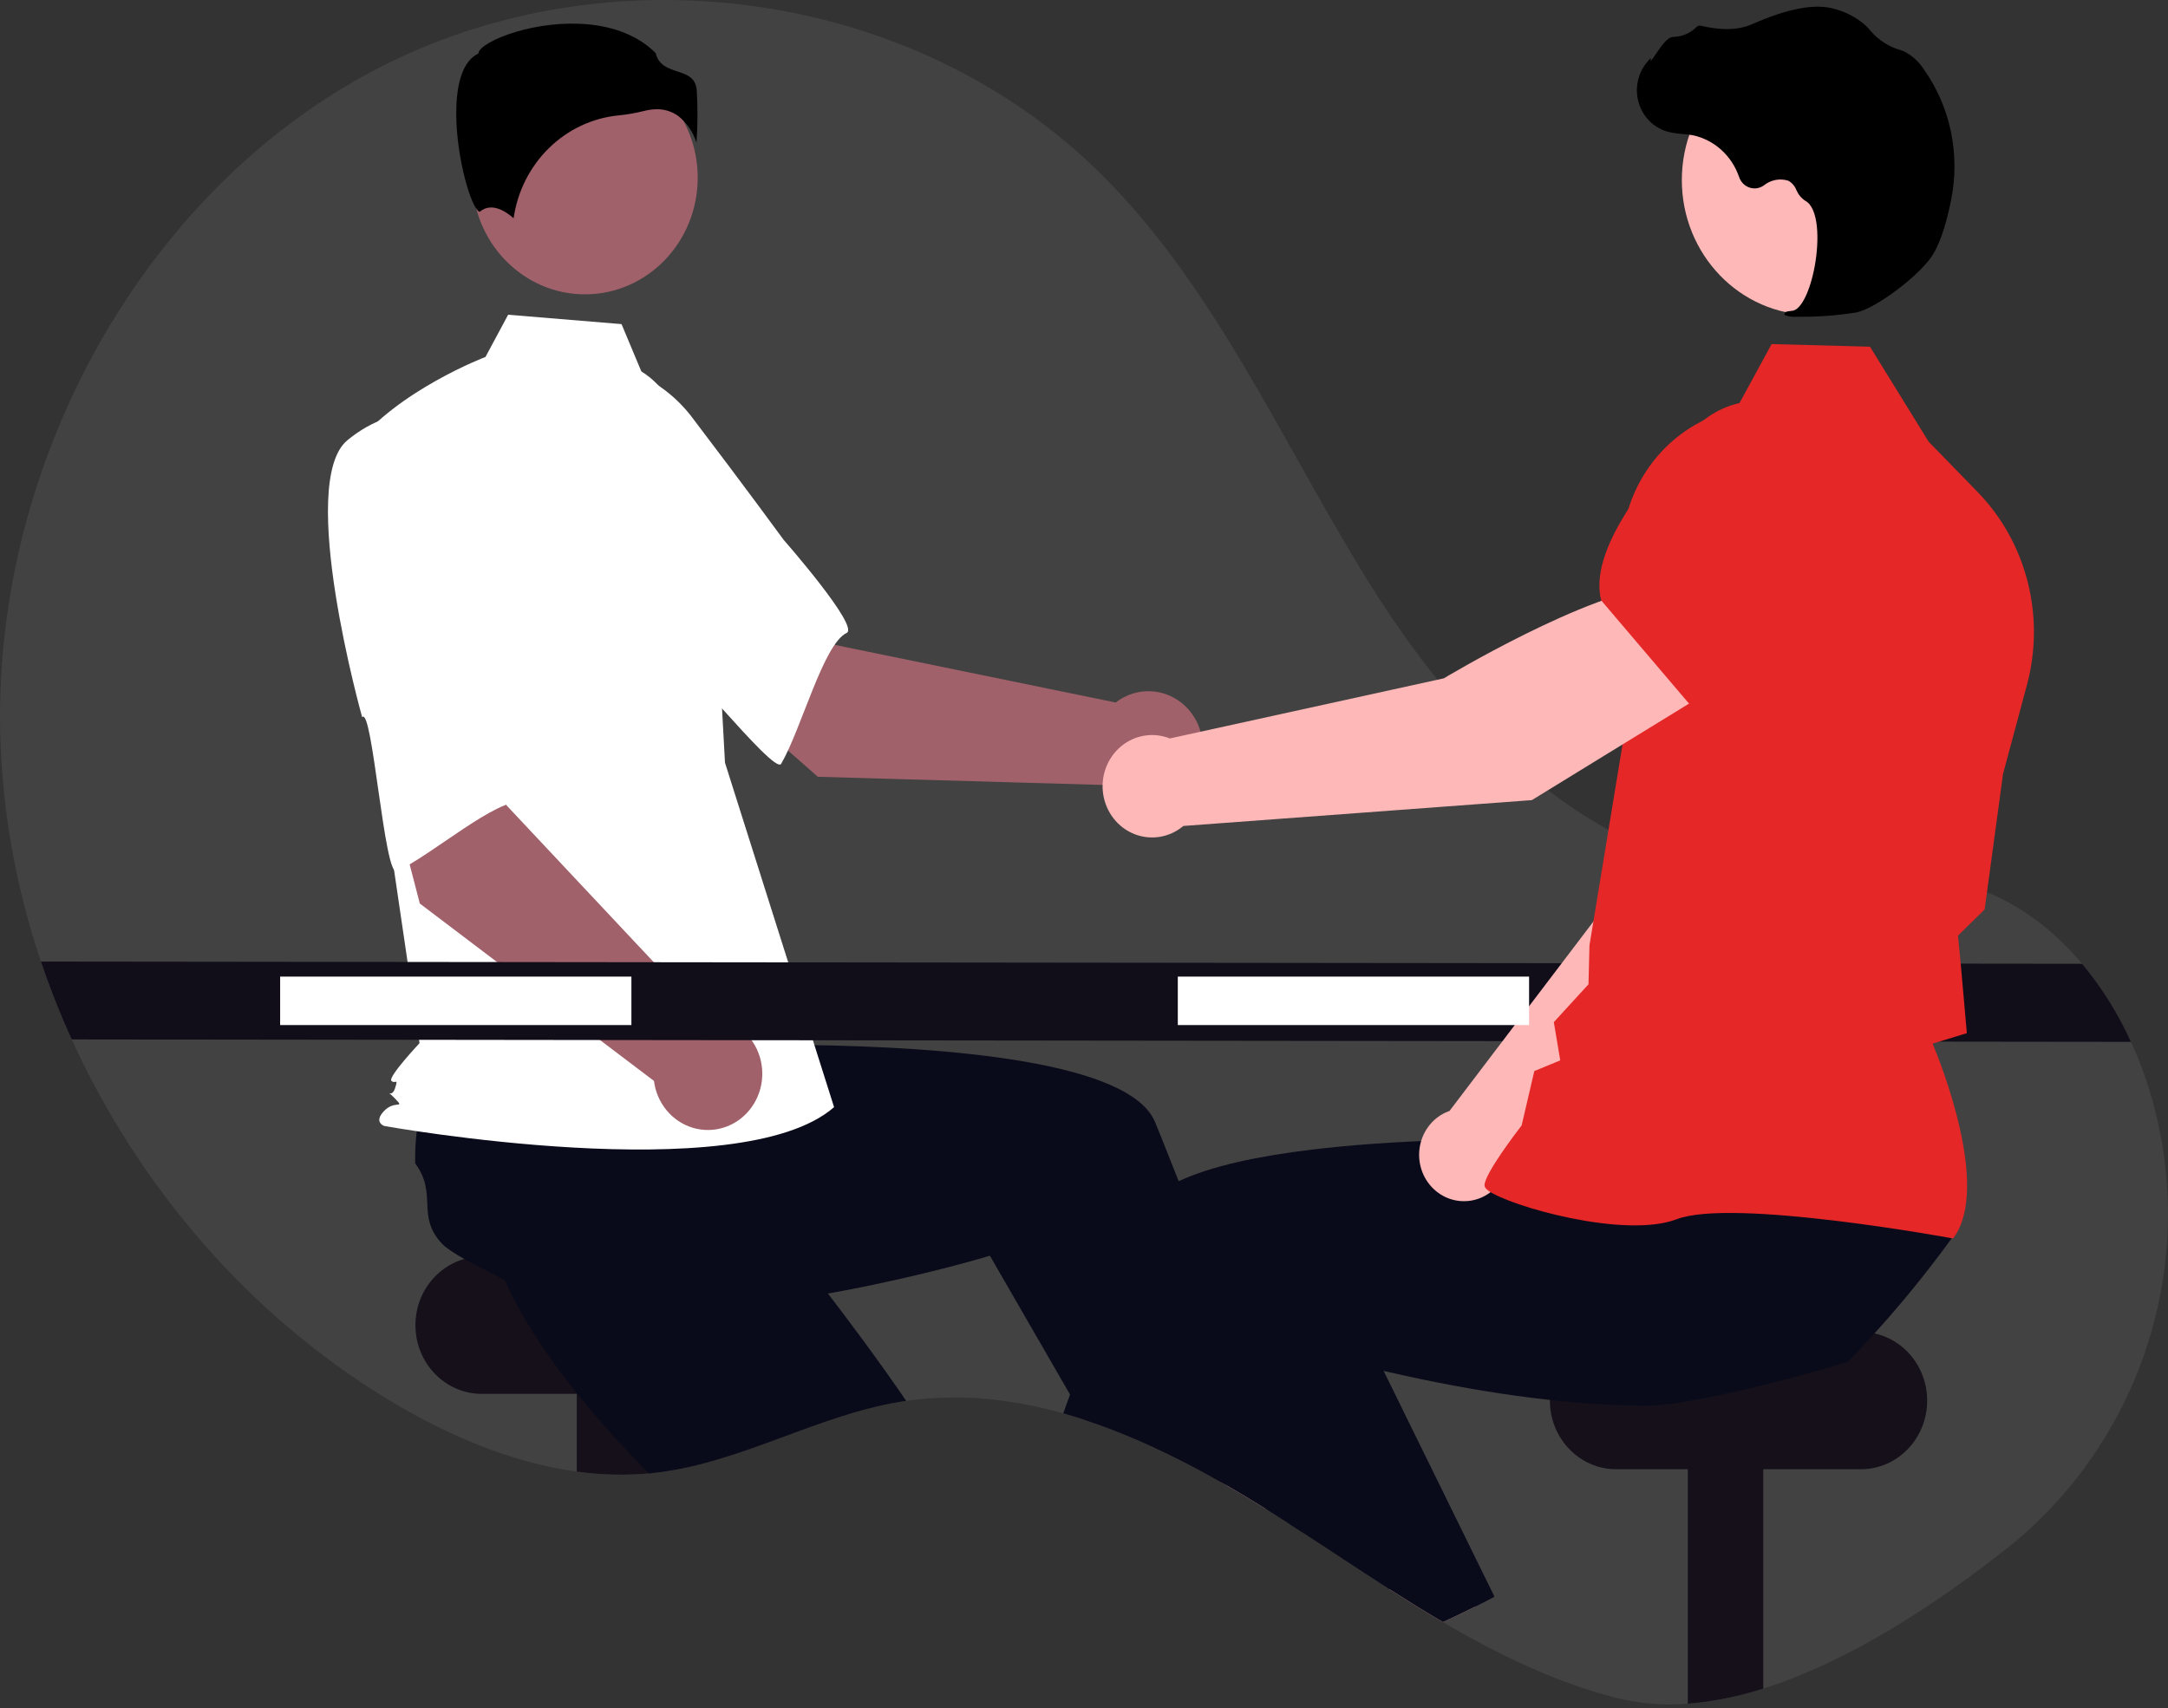 <svg width="533" height="420" viewBox="0 0 533 420" fill="none" xmlns="http://www.w3.org/2000/svg">
<rect x="0" y="0" width="533" height="420" fill="#333333" stroke="none"/>
<g clip-path="url(#clip0_20_69)">
<path d="M493.149 380.948C475.686 394.711 454.41 408.652 433.492 415.226C427.462 417.177 421.24 418.423 414.941 418.939C409.053 419.429 403.127 418.953 397.382 417.529C382.285 413.644 368.283 406.838 354.734 398.888C350.308 396.286 345.932 393.566 341.582 390.785C334.482 386.244 327.452 381.544 320.402 376.956C319.347 376.261 318.298 375.579 317.242 374.904H317.236C315.534 373.799 313.828 372.709 312.118 371.634C311.818 371.442 311.517 371.257 311.21 371.065C307.98 369.039 304.694 367.06 301.352 365.127C300.943 364.895 300.534 364.657 300.124 364.425C293.66 360.714 287.015 357.349 280.217 354.343C275.752 352.397 271.23 350.642 266.662 349.146H266.656C264.91 348.577 263.157 348.041 261.398 347.551C256.123 346.053 250.747 344.964 245.316 344.294C237.832 343.356 230.262 343.419 222.793 344.479C222.287 344.552 221.788 344.625 221.283 344.711C201.069 348.061 182.62 359.354 162.317 362.015C161.658 362.101 161.006 362.181 160.347 362.24C160.065 362.267 159.784 362.3 159.502 362.32C153.602 362.842 147.664 362.691 141.796 361.87C125.401 359.632 109.434 352.688 95.06 343.936C61.458 323.474 34.207 292.023 17.639 255.601C14.794 249.359 12.268 242.966 10.072 236.45C3.931 218.379 0.549 199.429 0.048 180.28C-1.507 113.843 34.975 47.188 92.252 17.14C149.536 -12.907 224.891 -2.971 271.089 43.19C299.114 71.192 315.33 109.137 336.42 143.037C357.51 176.931 387.486 209.308 426.149 214.247C445.845 216.762 466.455 211.897 485.332 218.225C495.785 221.734 504.702 228.446 511.886 236.999C516.715 242.803 520.757 249.262 523.899 256.197C526.202 261.21 528.07 266.425 529.483 271.78C529.746 272.766 529.989 273.753 530.226 274.739C539.629 314.485 524.603 356.15 493.149 380.948Z" fill="#F2F2F2" fill-opacity="0.08"/>
<path d="M178.578 308.997H118.447C109.438 308.997 102.135 316.554 102.135 325.877V325.877C102.135 335.2 109.438 342.758 118.447 342.758H178.578C187.586 342.758 194.89 335.2 194.89 325.877C194.89 316.554 187.586 308.997 178.578 308.997Z" fill="#15101A"/>
<path d="M160.347 334.152V362.24C154.17 362.859 147.945 362.734 141.796 361.87V334.152H160.347Z" fill="#15101A"/>
<path d="M222.793 344.479C222.287 344.552 221.788 344.625 221.283 344.711C201.069 348.061 182.62 359.354 162.317 362.015C161.658 362.101 161.005 362.181 160.347 362.24C160.065 362.267 159.784 362.3 159.502 362.32C154.545 357.295 149.587 351.946 144.93 346.406C142.403 343.407 139.96 340.348 137.663 337.25C131.701 329.253 126.648 321.032 123.309 312.955C123.648 309.083 121.319 300.126 120.206 293.268L120.2 293.261C119.726 290.382 119.471 287.879 119.707 286.271C121.063 276.99 128.388 278.055 130.64 268.96C132.671 267.215 134.833 265.641 137.107 264.253C137.484 264.021 137.868 263.79 138.265 263.558L162.701 246.082L172.04 255.561L186.254 269.992L201.657 285.622L188.582 299.292C188.582 299.292 199.508 312.327 212.283 329.704C215.711 334.371 219.274 339.355 222.793 344.479Z" fill="#0A0B1A"/>
<path d="M433.492 334.152V415.226C427.462 417.177 421.24 418.423 414.941 418.939V334.152H433.492Z" fill="#15101A"/>
<path d="M457.481 327.532H397.35C388.341 327.532 381.038 335.09 381.038 344.413V344.413C381.038 353.736 388.341 361.294 397.35 361.294H457.481C466.489 361.294 473.792 353.736 473.792 344.413C473.792 335.09 466.489 327.532 457.481 327.532Z" fill="#15101A"/>
<path d="M311.21 371.065C307.98 369.039 304.694 367.06 301.352 365.127C300.943 364.895 300.534 364.657 300.124 364.425L302.325 363.452L308.261 360.81L308.319 360.784L308.383 361.009L311.21 371.065Z" fill="#FFB6B6"/>
<path d="M320.402 376.956C319.347 376.261 318.298 375.579 317.242 374.904H317.236C315.534 373.799 313.828 372.708 312.118 371.634C311.818 371.442 311.517 371.257 311.21 371.065C307.979 369.039 304.694 367.06 301.352 365.127C300.943 364.895 300.534 364.656 300.124 364.425C293.66 360.714 287.015 357.349 280.217 354.343C275.752 352.397 271.23 350.642 266.662 349.146H266.656L263.067 342.93L246.915 314.935L243.365 308.785C243.365 308.785 231.256 312.492 214.119 316.047C207.882 317.344 200.986 318.615 193.751 319.688C186.017 320.826 177.906 321.733 169.846 322.17C166.001 322.382 162.17 322.488 158.396 322.455C148.64 322.389 139.269 321.442 131.062 319.191C128.324 316.53 120.072 312.909 114.161 309.592H114.155C111.673 308.202 109.613 306.872 108.532 305.687C102.302 298.868 107.624 293.553 102.084 286.112C102.009 283.382 102.144 280.651 102.487 277.943C102.545 277.493 102.602 277.036 102.673 276.573L104.419 245.883L117.392 244.109L137.132 241.408L158.517 238.482L160.871 257.56C160.871 257.56 177.522 256.687 198.619 256.978C232.503 257.454 277.844 260.95 283.985 275.95C284.561 277.36 285.136 278.784 285.712 280.207C287.081 283.61 288.437 287.03 289.781 290.468C294.649 302.913 299.293 315.478 303.534 327.354C306.169 334.741 308.651 341.864 310.935 348.531C312.771 353.893 314.472 358.963 316.027 363.63C317.447 367.894 318.733 371.819 319.878 375.341C320.057 375.89 320.229 376.433 320.402 376.956Z" fill="#0A0B1A"/>
<path d="M201.065 191.013L160.09 155L186.749 127.079L205.348 158.605L274.289 172.75C276.362 171.135 278.844 170.18 281.433 170C284.022 169.82 286.605 170.423 288.868 171.737C291.131 173.05 292.976 175.016 294.177 177.396C295.379 179.775 295.886 182.465 295.636 185.137C295.386 187.81 294.39 190.349 292.77 192.446C291.149 194.543 288.974 196.106 286.51 196.946C284.046 197.786 281.398 197.865 278.891 197.175C276.384 196.484 274.125 195.054 272.39 193.058L201.065 191.013Z" fill="#A0616A"/>
<path d="M123.877 107.67C119.142 123.612 164.241 161.635 164.241 161.635C164.742 157.808 190.312 190.811 192.052 187.822C196.996 179.327 202.436 158.329 208.144 155.646C211.408 154.111 192.682 132.778 192.682 132.778C192.682 132.778 183.13 119.7 170.518 103.125C167.037 98.371 162.449 94.605 157.183 92.179C151.917 89.753 146.143 88.745 140.399 89.249C140.399 89.249 128.613 91.728 123.877 107.67Z" fill="white"/>
<path d="M143.817 72.377C159.123 72.377 171.531 59.537 171.531 43.697C171.531 27.858 159.123 15.017 143.817 15.017C128.512 15.017 116.104 27.858 116.104 43.697C116.104 59.537 128.512 72.377 143.817 72.377Z" fill="#A0616A"/>
<path d="M157.674 91.332C163.645 95.006 167.216 101.755 169.267 108.623C173.062 121.338 175.347 134.484 176.071 147.771L178.236 187.549L205.056 272.248C181.812 292.602 94.442 276.874 94.442 276.874C94.442 276.874 91.76 275.949 94.442 273.173C97.124 270.398 99.735 272.857 97.053 270.081C94.371 267.306 96.22 270.398 97.114 267.622C98.008 264.847 97.114 266.697 96.22 265.772C95.326 264.847 103.141 256.52 103.141 256.52L95.989 207.902L87.049 109.836C97.777 95.958 119.352 87.778 119.352 87.778L124.927 77.393L152.801 79.701L157.674 91.332Z" fill="white"/>
<path d="M166.663 28.46C168.817 30.122 170.413 32.442 171.226 35.093C171.538 30.761 171.558 26.413 171.285 22.078C170.958 19.033 168.886 18.348 166.487 17.554C164.32 16.837 161.87 16.026 161.211 13.07C152.499 4.3 137.334 4.742 126.955 7.801C121.245 9.484 117.958 11.647 117.664 12.914L117.604 13.175L117.372 13.295C112.97 15.573 112.113 22.766 112.169 28.398C112.276 39.011 115.817 51.064 117.812 52.043C117.918 52.095 117.944 52.075 117.99 52.035C120.994 49.551 124.658 52.224 126.268 53.677C127.218 47.081 130.276 41.005 134.955 36.419C139.633 31.833 145.661 29.001 152.077 28.377C154.172 28.167 156.251 27.806 158.298 27.297C159.336 27.019 160.403 26.874 161.475 26.866C163.321 26.837 165.132 27.393 166.663 28.46Z" fill="black"/>
<path d="M131.742 234.222L123.265 229.729C122.811 229.394 122.488 228.901 122.356 228.34C122.224 227.78 122.291 227.188 122.545 226.675C122.799 226.161 123.224 225.759 123.741 225.542C124.258 225.326 124.833 225.308 125.361 225.494L133.838 229.987C134.293 230.322 134.615 230.815 134.747 231.376C134.879 231.937 134.812 232.528 134.558 233.042C134.304 233.555 133.879 233.957 133.362 234.174C132.846 234.391 132.271 234.408 131.742 234.222Z" fill="#6C63FF"/>
<path d="M103.211 222.184L89.265 168.456L126.532 161.156L124.528 198.034L173.494 250.211C176.086 250.101 178.653 250.774 180.882 252.149C183.111 253.523 184.906 255.538 186.047 257.949C187.188 260.361 187.627 263.063 187.309 265.728C186.992 268.393 185.932 270.904 184.259 272.956C182.586 275.009 180.372 276.513 177.887 277.285C175.403 278.058 172.754 278.066 170.265 277.308C167.777 276.55 165.554 275.059 163.87 273.016C162.186 270.974 161.113 268.469 160.78 265.806L103.211 222.184Z" fill="#A0616A"/>
<path d="M85.451 108.216C72.801 118.55 89.037 176.357 89.037 176.357C91.551 173.502 94.472 215.696 97.545 214.259C106.278 210.176 122.283 196.095 128.454 197.243C131.983 197.9 128.285 169.334 128.285 169.334C128.285 169.334 127.605 152.956 126.327 131.9C126.073 125.941 124.365 120.145 121.364 115.052C118.362 109.959 114.165 105.734 109.161 102.772C109.161 102.772 98.101 97.881 85.451 108.216Z" fill="white"/>
<path d="M523.899 256.197L17.639 255.601C14.794 249.359 12.268 242.966 10.072 236.45L511.886 236.999C516.715 242.803 520.757 249.262 523.899 256.197Z" fill="#110E1A"/>
<path d="M362.653 395.095C360.037 396.405 357.397 397.67 354.734 398.888C350.308 396.286 345.932 393.565 341.582 390.785L357.715 383.45L362.653 395.095Z" fill="#FFB6B6"/>
<path d="M480.279 303.873C477.656 307.514 474.95 311.082 472.161 314.577C469.59 317.801 466.95 320.963 464.242 324.064C463.122 325.348 461.99 326.625 460.832 327.89C458.702 330.253 456.525 332.577 454.301 334.861C450.297 336.165 442.186 338.462 433.492 340.607C427.166 342.162 420.532 343.638 414.941 344.578C411.812 345.16 408.646 345.509 405.468 345.624C401.693 345.658 397.862 345.552 394.017 345.34C389.68 345.101 385.337 344.731 381.044 344.254C369.882 343.043 359.071 341.156 349.745 339.216C346.329 338.515 343.117 337.8 340.162 337.105C334.565 335.801 329.882 334.583 326.492 333.656C322.673 332.623 320.498 331.954 320.498 331.954L310.935 348.531L305.971 357.13L302.325 363.452L301.352 365.127C300.943 364.895 300.534 364.657 300.124 364.425C293.66 360.714 287.015 357.349 280.217 354.343C275.752 352.397 271.23 350.642 266.662 349.146H266.656C264.91 348.577 263.157 348.041 261.398 347.551C261.948 346.022 262.504 344.481 263.067 342.93C264.116 340.037 265.187 337.118 266.279 334.172C268.639 327.791 271.083 321.316 273.597 314.875C275.656 309.586 277.755 304.317 279.878 299.12C280.857 296.724 282.846 294.618 285.629 292.771C286.959 291.904 288.346 291.134 289.781 290.468C297.745 286.714 309.477 284.272 322.405 282.703C323.473 282.577 324.548 282.451 325.629 282.332C336.331 281.167 347.685 280.564 358.304 280.286C363.62 280.147 368.75 280.094 373.522 280.088C375.063 280.088 376.562 280.092 378.019 280.101H378.025C381.959 280.121 385.58 280.18 388.766 280.247C389.386 280.26 389.987 280.28 390.576 280.293H390.582C390.979 280.3 391.369 280.313 391.753 280.319C398.719 280.505 402.992 280.73 402.992 280.73L404.649 267.278L404.988 264.564L405.308 261.983V261.976L405.346 261.652L405.608 261.645L410.214 261.552L448.928 260.771L470.076 260.341L466.724 275.209L461.191 299.742C461.754 303.621 480.471 300.583 480.279 303.873Z" fill="#0A0B1A"/>
<path d="M367.425 392.645C365.845 393.479 364.253 394.3 362.653 395.095C360.037 396.405 357.397 397.67 354.734 398.888C350.307 396.286 345.932 393.565 341.582 390.785C334.482 386.244 327.452 381.544 320.402 376.956C319.347 376.261 318.298 375.579 317.242 374.904H317.236C314.332 370.442 311.37 365.795 308.382 361.009C308.338 360.943 308.299 360.877 308.261 360.81C307.493 359.592 306.73 358.365 305.971 357.13C301.192 349.384 296.388 341.308 291.725 333.06L303.534 327.354L325.488 316.749L329.275 314.922L340.162 337.105L349.872 356.891L352.035 361.294L367.425 392.645Z" fill="#0A0B1A"/>
<path d="M370.734 286.143L426.707 230.283L442.221 184.824L419.338 174.527C407.584 186.179 394.878 222.471 394.878 222.471L356.361 273.182C356.061 273.288 355.761 273.401 355.466 273.536C353.731 274.328 352.223 275.569 351.087 277.14C349.951 278.711 349.226 280.559 348.982 282.505C348.738 284.451 348.983 286.429 349.694 288.248C350.404 290.067 351.556 291.666 353.039 292.89C354.521 294.113 356.283 294.921 358.154 295.234C360.026 295.547 361.944 295.355 363.723 294.677C365.502 293.999 367.082 292.857 368.311 291.362C369.539 289.867 370.374 288.07 370.734 286.143Z" fill="#FFB8B8"/>
<path d="M412.899 179.602L441.925 189.138L442.034 189.119C452.837 187.247 461.802 168.987 467.419 153.999C469.268 149.055 469.233 143.569 467.323 138.651C465.413 133.732 461.769 129.748 457.129 127.503C453.695 125.871 449.888 125.265 446.139 125.755C442.39 126.244 438.848 127.809 435.913 130.273L421.008 142.877L412.899 179.602Z" fill="#6C63FF"/>
<path d="M480.162 304.543L480.332 304.31C489.388 291.881 477.002 261.1 475.129 256.636L483.55 254.055L482.082 237.463L481.375 230.064L487.922 223.63L487.944 223.466L492.447 190.305L498.339 168.358C500.559 160.061 500.606 151.302 498.474 142.98C496.343 134.658 492.11 127.073 486.21 121.003L474.166 108.629L459.737 85.256L435.545 84.61L426.845 100.603C418.755 102.311 411.5 106.903 406.345 113.578C401.19 120.252 398.461 128.587 398.633 137.13L399.452 179.706L390.771 232.458L390.528 242.04L382.008 251.345L383.583 260.751L377.21 263.378L374.091 276.745C372.9 278.287 365.035 288.574 364.964 291.442C364.953 291.873 365.25 292.297 365.897 292.777C370.988 296.546 399.441 304.713 412.246 299.803C425.887 294.577 479.346 304.392 479.885 304.492L480.162 304.543Z" fill="#E52727"/>
<path d="M445.528 77.445C463.229 77.445 477.578 62.595 477.578 44.277C477.578 25.959 463.229 11.109 445.528 11.109C427.827 11.109 413.477 25.959 413.477 44.277C413.477 62.595 427.827 77.445 445.528 77.445Z" fill="#FFB8B8"/>
<path d="M441.618 77.889C446.581 77.969 451.542 77.61 456.446 76.817C461.307 75.793 472.182 67.546 475.214 62.584C477.466 58.897 478.906 53.139 479.718 48.958C480.811 43.426 480.77 37.718 479.596 32.203C478.422 26.689 476.142 21.491 472.903 16.946C471.658 15.045 469.94 13.527 467.931 12.554C467.753 12.482 467.569 12.418 467.384 12.363C464.456 11.566 461.824 9.881 459.828 7.525C459.441 7.048 459.021 6.601 458.572 6.187C456.316 4.217 453.641 2.827 450.766 2.131C446.126 0.846 439.41 2.122 430.807 5.926C426.484 7.838 421.757 7.146 418.12 6.33C417.916 6.289 417.706 6.304 417.509 6.374C417.313 6.444 417.137 6.565 417 6.727C415.453 8.23 413.413 9.072 411.291 9.082C409.991 9.141 408.627 11.004 406.979 13.433C406.605 13.984 406.169 14.627 405.854 15.019L405.811 14.267L405.076 15.106C403.92 16.424 403.106 18.024 402.708 19.756C402.311 21.487 402.343 23.295 402.803 25.011C403.262 26.726 404.133 28.293 405.335 29.566C406.538 30.839 408.032 31.777 409.678 32.292C410.986 32.652 412.325 32.873 413.676 32.951C414.495 33.027 415.341 33.106 416.152 33.252C418.755 33.803 421.176 35.044 423.178 36.853C425.179 38.662 426.693 40.977 427.572 43.572C427.78 44.172 428.118 44.714 428.561 45.157C429.004 45.601 429.539 45.932 430.125 46.128C430.711 46.323 431.333 46.376 431.942 46.283C432.551 46.19 433.132 45.953 433.638 45.591C434.483 44.91 435.475 44.451 436.529 44.252C437.582 44.054 438.667 44.122 439.689 44.451C440.573 44.96 441.261 45.767 441.638 46.738C442.096 47.82 442.854 48.736 443.818 49.37C447.112 51.128 447.339 58.914 446.156 65.405C445.015 71.661 442.761 76.188 440.674 76.411C439.067 76.583 438.883 76.701 438.767 76.996L438.663 77.259L438.843 77.505C439.731 77.838 440.677 77.969 441.618 77.889Z" fill="black"/>
<path d="M420.858 169.574L408.5 144.078C390.562 145.346 354.961 166.808 354.961 166.808L287.603 181.588C285.608 180.794 283.446 180.558 281.334 180.904C279.223 181.25 277.237 182.165 275.576 183.558C273.915 184.951 272.638 186.772 271.873 188.838C271.109 190.904 270.883 193.142 271.22 195.327C271.557 197.511 272.444 199.565 273.792 201.283C275.14 203 276.901 204.319 278.898 205.108C280.895 205.897 283.058 206.127 285.169 205.776C287.279 205.425 289.263 204.505 290.921 203.108L376.605 196.752L420.858 169.574Z" fill="#FFB8B8"/>
<path d="M415.873 173.761L448.148 148.94L453.833 127.739C454.934 123.572 454.888 119.17 453.698 115.03C452.509 110.889 450.224 107.175 447.103 104.308C442.846 100.451 437.332 98.41 431.677 98.599C426.021 98.788 420.646 101.192 416.638 105.325C404.493 117.871 390.64 135.373 393.616 147.509L393.646 147.632L415.873 173.761Z" fill="#E52727"/>
<path d="M375.921 240.15H289.563V252.066H375.921V240.15Z" fill="white"/>
<path d="M155.229 240.15H68.872V252.066H155.229V240.15Z" fill="white"/>
</g>
<defs>
<clipPath id="clip0_20_69">
<rect width="533" height="419.11" fill="white"/>
</clipPath>
</defs>
</svg>

